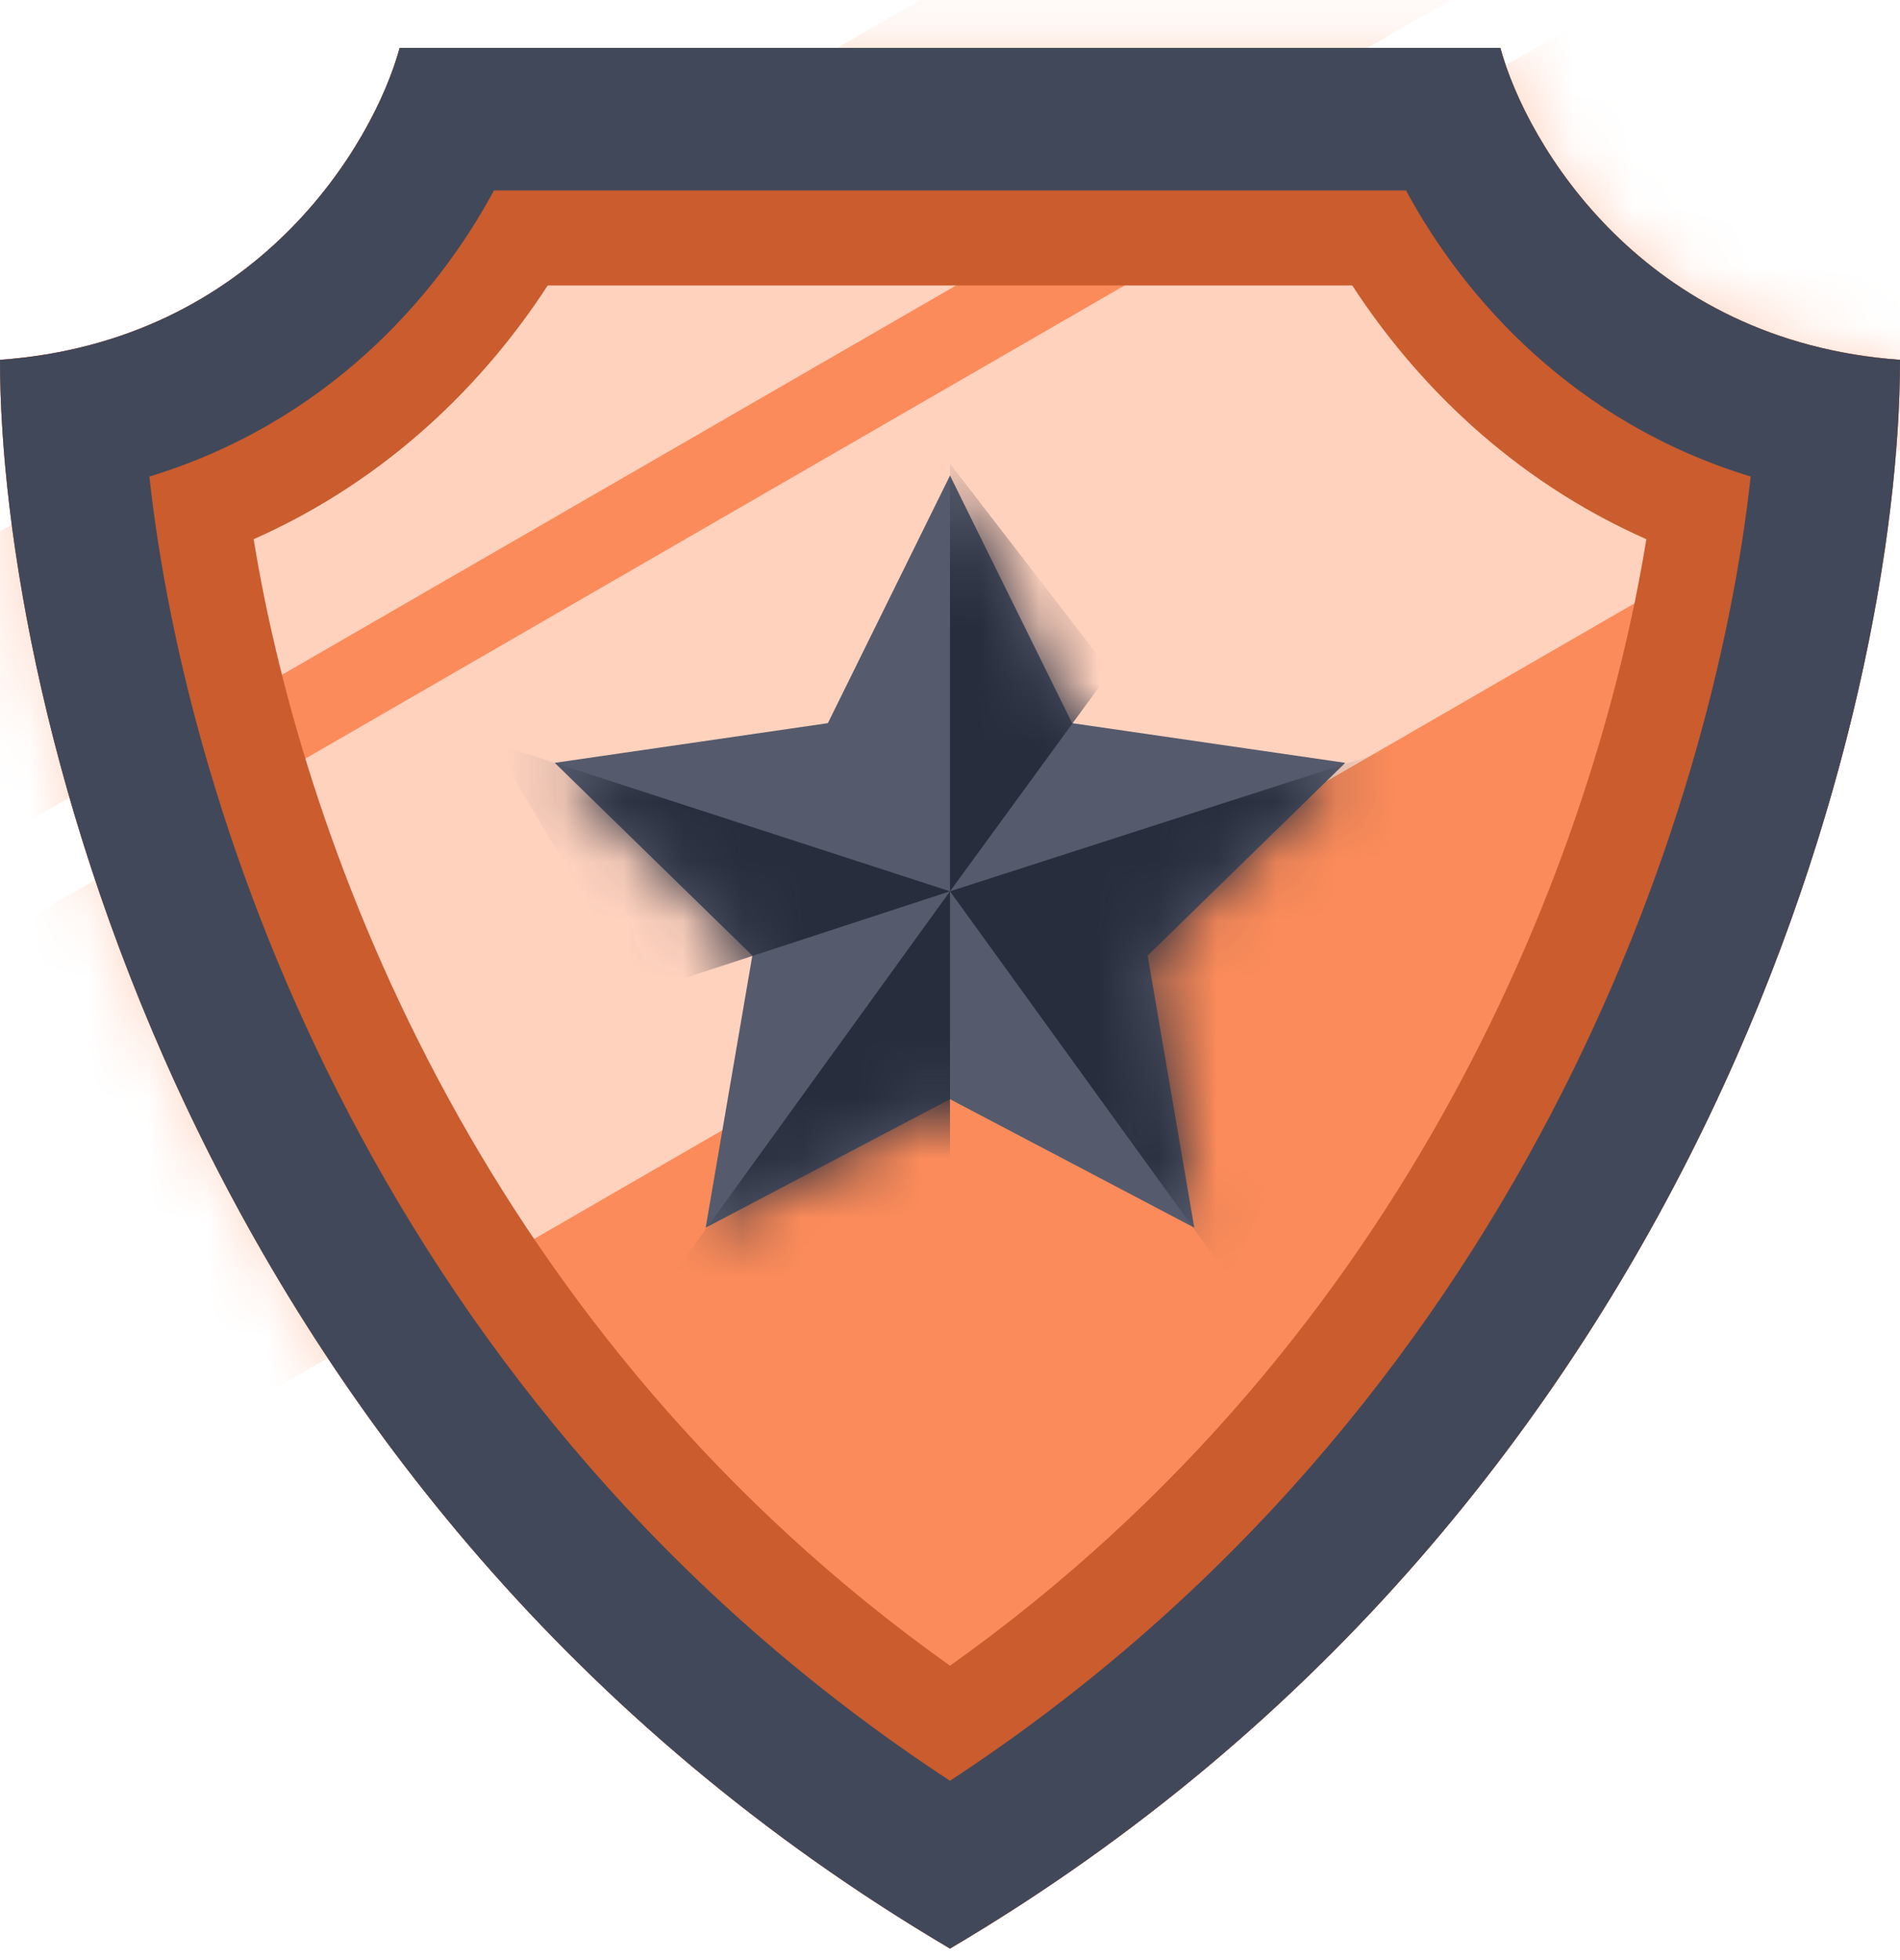 <svg width="32" height="33" viewBox="0 0 32 33" fill="none" xmlns="http://www.w3.org/2000/svg">
<path d="M6.731 0.806C6.29 2.427 4.326 5.747 0 6.058C0 11.829 3.2 25.258 16 32.806C28.8 25.258 32 11.829 32 6.058C27.674 5.747 25.71 2.427 25.269 0.806H6.731Z" fill="#FB8B5A"/>
<mask id="mask0_1776_58084" style="mask-type:alpha" maskUnits="userSpaceOnUse" x="0" y="0" width="32" height="33">
<path d="M6.731 0.806C6.29 2.427 4.326 5.747 0 6.058C0 11.829 3.2 25.258 16 32.806C28.8 25.258 32 11.829 32 6.058C27.674 5.747 25.71 2.427 25.269 0.806H6.731Z" fill="#FFD2BE"/>
</mask>
<g mask="url(#mask0_1776_58084)">
<path d="M30.025 -1.594L34.49 6.139L0.465 25.784L-4 18.051L30.025 -1.594Z" fill="#FFD2BE"/>
<path d="M26.225 -6.194L28.458 -2.327L-5.568 17.317L-7.8 13.451L26.225 -6.194Z" fill="#FFD2BE"/>
</g>
<path fill-rule="evenodd" clip-rule="evenodd" d="M0.202 8.869C0.252 9.246 0.312 9.637 0.383 10.041C1.545 16.676 5.609 26.679 16 32.806C26.391 26.679 30.455 16.676 31.617 10.041C31.688 9.637 31.748 9.246 31.798 8.869C31.938 7.809 32 6.86 32 6.058C27.674 5.747 25.71 2.427 25.269 0.806H6.731C6.29 2.427 4.326 5.747 0 6.058C0 6.86 0.062 7.809 0.202 8.869ZM9.225 4.806C8.184 6.407 6.574 8.058 4.272 9.078C5.131 14.342 8.201 22.503 16 28.044C23.799 22.503 26.869 14.342 27.728 9.078C25.426 8.058 23.817 6.407 22.775 4.806H9.225Z" fill="#CA5C2D"/>
<path fill-rule="evenodd" clip-rule="evenodd" d="M2.516 8.023C3.135 13.711 6.398 23.69 16 29.981C25.602 23.69 28.865 13.711 29.485 8.023C26.501 7.113 24.655 5.013 23.68 3.206H8.32C7.345 5.013 5.499 7.113 2.516 8.023ZM6.731 0.806C6.29 2.427 4.326 5.747 0 6.058C0 11.829 3.2 25.258 16 32.806C28.8 25.258 32 11.829 32 6.058C27.674 5.747 25.71 2.427 25.269 0.806H6.731Z" fill="#41485A"/>
<path d="M16 8.006L18.057 12.175L22.657 12.843L19.329 16.088L20.114 20.669L16 18.506L11.885 20.669L12.671 16.088L9.343 12.843L13.943 12.175L16 8.006Z" fill="#555B6C"/>
<mask id="mask1_1776_58084" style="mask-type:alpha" maskUnits="userSpaceOnUse" x="9" y="8" width="14" height="13">
<path d="M16 8.006L18.057 12.175L22.657 12.843L19.329 16.088L20.114 20.669L16 18.506L11.885 20.669L12.671 16.088L9.343 12.843L13.943 12.175L16 8.006Z" fill="#343A4C"/>
</mask>
<g mask="url(#mask1_1776_58084)">
<path d="M16 15.006V7.806L18.7 11.306L16 15.006Z" fill="#282D3D"/>
<path d="M16 15.006L25 12.106L20.7 21.506L16 15.006Z" fill="#282D3D"/>
<path d="M16 15.006L11.3 21.506H16V15.006Z" fill="#282D3D"/>
<path d="M16 15.006L8.3 12.506L10.8 16.706L16 15.006Z" fill="#282D3D"/>
</g>
</svg>
